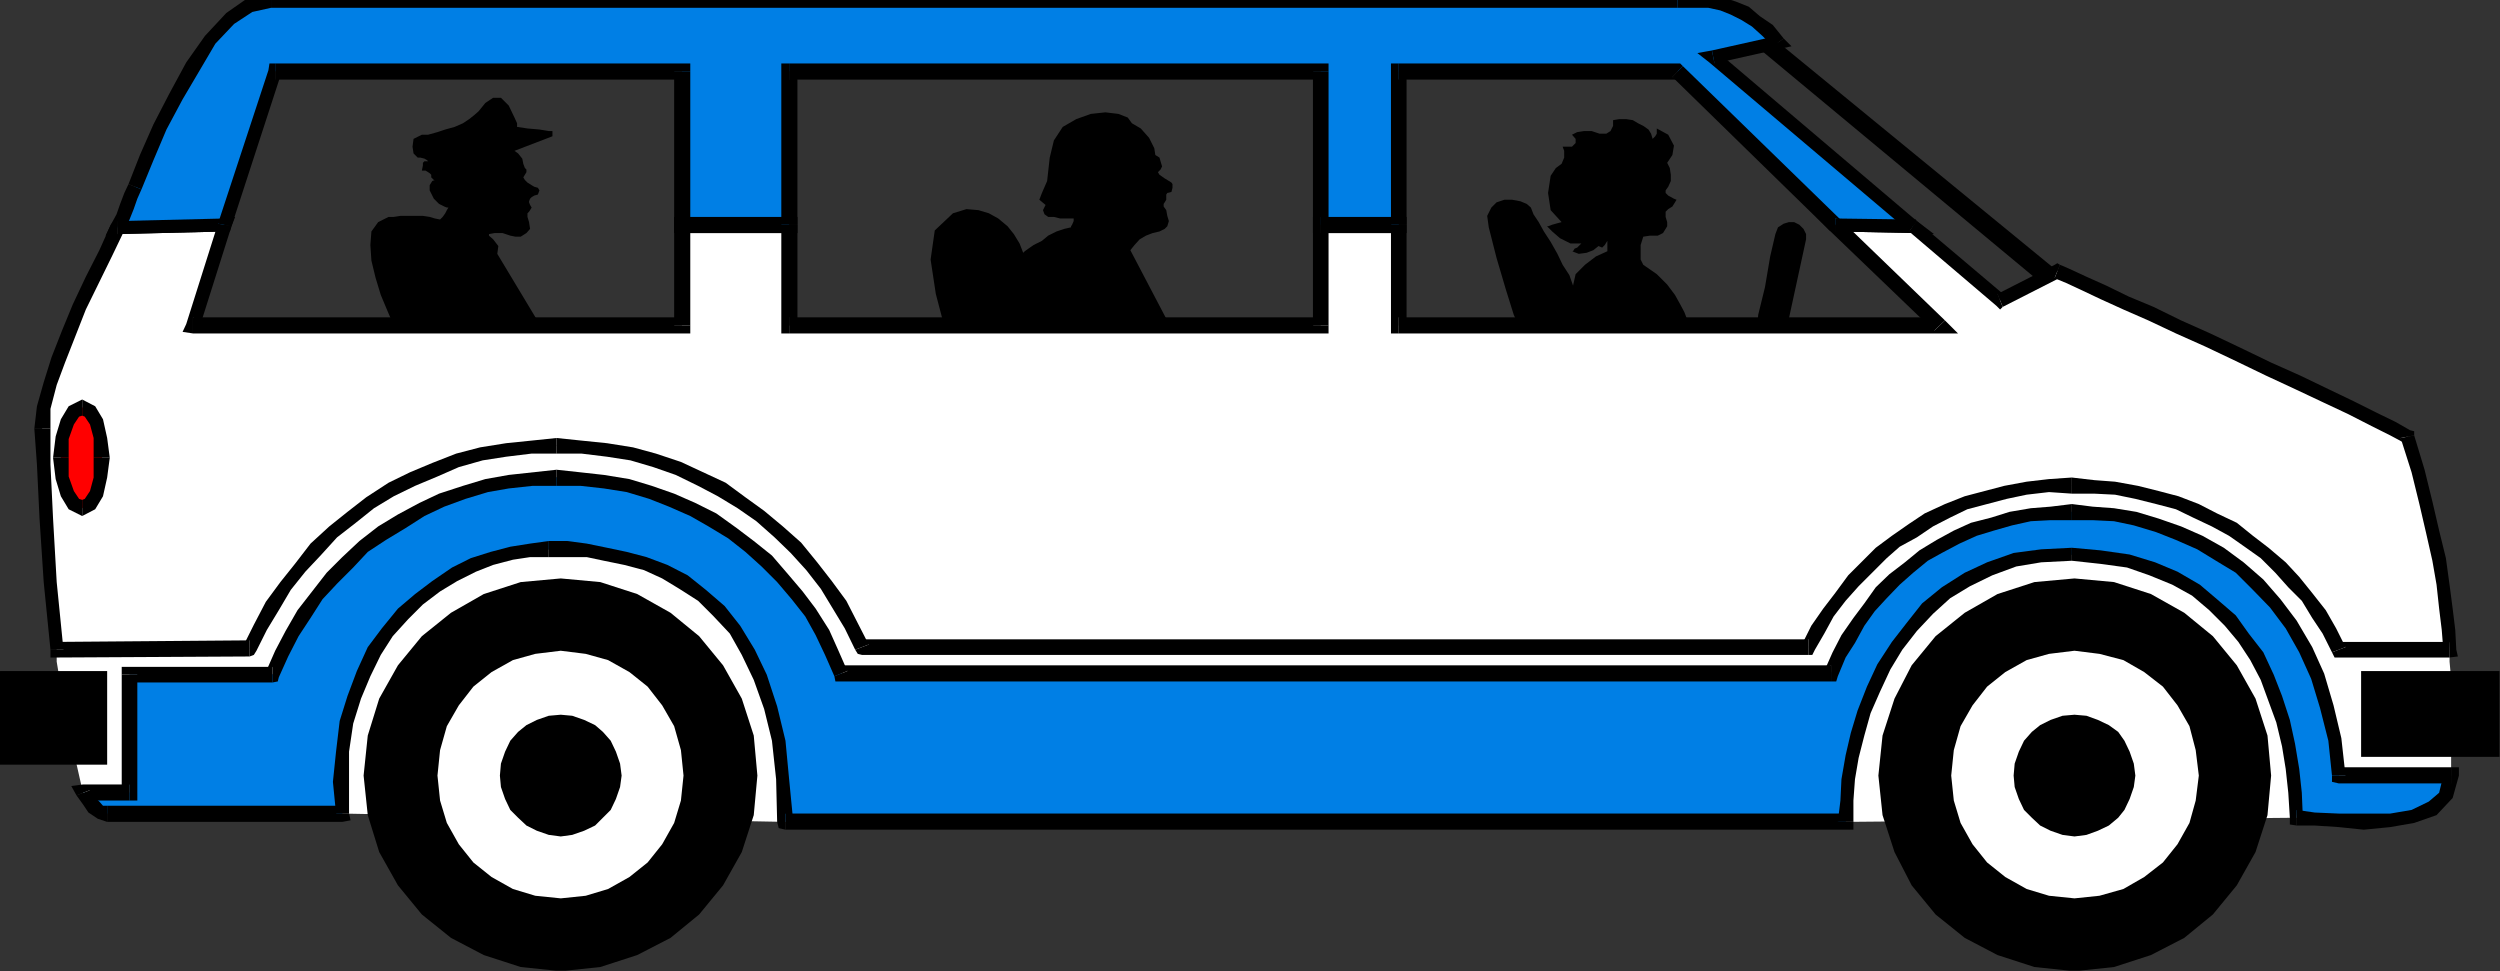 <?xml version="1.0" encoding="UTF-8" standalone="no"?>
<svg
   xmlns:ooo="http://xml.openoffice.org/svg/export"
   xmlns:dc="http://purl.org/dc/elements/1.1/"
   xmlns:cc="http://creativecommons.org/ns#"
   xmlns:rdf="http://www.w3.org/1999/02/22-rdf-syntax-ns#"
   xmlns:svg="http://www.w3.org/2000/svg"
   xmlns="http://www.w3.org/2000/svg"
   xmlns:sodipodi="http://sodipodi.sourceforge.net/DTD/sodipodi-0.dtd"
   xmlns:inkscape="http://www.inkscape.org/namespaces/inkscape"
   version="1.2"
   width="48.06mm"
   height="18.67mm"
   viewBox="0 0 4806 1867"
   preserveAspectRatio="xMidYMid"
   xml:space="preserve"
   id="svg245"
   sodipodi:docname="van2.svg"
   style="fill-rule:evenodd;stroke-width:28.222;stroke-linejoin:round"
   inkscape:version="0.92.5 (2060ec1f9f, 2020-04-08)"><rect x="0" y="0" width="4806" height="1867" fill="#333333" stroke="none"/><sodipodi:namedview
   pagecolor="#ffffff"
   bordercolor="#666666"
   borderopacity="1"
   objecttolerance="10"
   gridtolerance="10"
   guidetolerance="10"
   inkscape:pageopacity="0"
   inkscape:pageshadow="2"
   inkscape:window-width="664"
   inkscape:window-height="487"
   id="namedview247"
   showgrid="false"
   inkscape:zoom="0.2102413"
   inkscape:cx="90.822048"
   inkscape:cy="35.262991"
   inkscape:window-x="0"
   inkscape:window-y="0"
   inkscape:window-maximized="0"
   inkscape:current-layer="svg245" />
 <defs
   class="ClipPathGroup"
   id="defs8">
  <clipPath
   id="presentation_clip_path"
   clipPathUnits="userSpaceOnUse">
   <rect
   x="0"
   y="0"
   width="21000"
   height="29700"
   id="rect2" />
  </clipPath>
  <clipPath
   id="presentation_clip_path_shrink"
   clipPathUnits="userSpaceOnUse">
   <rect
   x="21"
   y="29"
   width="20958"
   height="29641"
   id="rect5" />
  </clipPath>
 </defs>
 <defs
   class="TextShapeIndex"
   id="defs12">
  <g
   ooo:slide="id1"
   ooo:id-list="id3"
   id="g10" />
 </defs>
 <defs
   class="EmbeddedBulletChars"
   id="defs44">
  <g
   id="bullet-char-template-57356"
   transform="matrix(4.8828125e-4,0,0,-4.8828125e-4,0,0)">
   <path
   d="M 580,1141 1163,571 580,0 -4,571 Z"
   id="path14"
   inkscape:connector-curvature="0" />
  </g>
  <g
   id="bullet-char-template-57354"
   transform="matrix(4.8828125e-4,0,0,-4.8828125e-4,0,0)">
   <path
   d="M 8,1128 H 1137 V 0 H 8 Z"
   id="path17"
   inkscape:connector-curvature="0" />
  </g>
  <g
   id="bullet-char-template-10146"
   transform="matrix(4.8828125e-4,0,0,-4.8828125e-4,0,0)">
   <path
   d="M 174,0 602,739 174,1481 1456,739 Z M 1358,739 309,1346 659,739 Z"
   id="path20"
   inkscape:connector-curvature="0" />
  </g>
  <g
   id="bullet-char-template-10132"
   transform="matrix(4.8828125e-4,0,0,-4.8828125e-4,0,0)">
   <path
   d="M 2015,739 1276,0 H 717 l 543,543 H 174 v 393 h 1086 l -543,545 h 557 z"
   id="path23"
   inkscape:connector-curvature="0" />
  </g>
  <g
   id="bullet-char-template-10007"
   transform="matrix(4.8828125e-4,0,0,-4.8828125e-4,0,0)">
   <path
   d="m 0,-2 c -7,16 -16,29 -25,39 l 381,530 c -94,256 -141,385 -141,387 0,25 13,38 40,38 9,0 21,-2 34,-5 21,4 42,12 65,25 l 27,-13 111,-251 280,301 64,-25 24,25 c 21,-10 41,-24 62,-43 C 886,937 835,863 770,784 769,783 710,716 594,584 L 774,223 c 0,-27 -21,-55 -63,-84 l 16,-20 C 717,90 699,76 672,76 641,76 570,178 457,381 L 164,-76 c -22,-34 -53,-51 -92,-51 -42,0 -63,17 -64,51 -7,9 -10,24 -10,44 0,9 1,19 2,30 z"
   id="path26"
   inkscape:connector-curvature="0" />
  </g>
  <g
   id="bullet-char-template-10004"
   transform="matrix(4.8828125e-4,0,0,-4.8828125e-4,0,0)">
   <path
   d="M 285,-33 C 182,-33 111,30 74,156 52,228 41,333 41,471 c 0,78 14,145 41,201 34,71 87,106 158,106 53,0 88,-31 106,-94 l 23,-176 c 8,-64 28,-97 59,-98 l 735,706 c 11,11 33,17 66,17 42,0 63,-15 63,-46 V 965 c 0,-36 -10,-64 -30,-84 L 442,47 C 390,-6 338,-33 285,-33 Z"
   id="path29"
   inkscape:connector-curvature="0" />
  </g>
  <g
   id="bullet-char-template-9679"
   transform="matrix(4.8828125e-4,0,0,-4.8828125e-4,0,0)">
   <path
   d="M 813,0 C 632,0 489,54 383,161 276,268 223,411 223,592 c 0,181 53,324 160,431 106,107 249,161 430,161 179,0 323,-54 432,-161 108,-107 162,-251 162,-431 0,-180 -54,-324 -162,-431 C 1136,54 992,0 813,0 Z"
   id="path32"
   inkscape:connector-curvature="0" />
  </g>
  <g
   id="bullet-char-template-8226"
   transform="matrix(4.8828125e-4,0,0,-4.8828125e-4,0,0)">
   <path
   d="m 346,457 c -73,0 -137,26 -191,78 -54,51 -81,114 -81,188 0,73 27,136 81,188 54,52 118,78 191,78 73,0 134,-26 185,-79 51,-51 77,-114 77,-187 0,-75 -25,-137 -76,-188 -50,-52 -112,-78 -186,-78 z"
   id="path35"
   inkscape:connector-curvature="0" />
  </g>
  <g
   id="bullet-char-template-8211"
   transform="matrix(4.8828125e-4,0,0,-4.8828125e-4,0,0)">
   <path
   d="M -4,459 H 1135 V 606 H -4 Z"
   id="path38"
   inkscape:connector-curvature="0" />
  </g>
  <g
   id="bullet-char-template-61548"
   transform="matrix(4.8828125e-4,0,0,-4.8828125e-4,0,0)">
   <path
   d="m 173,740 c 0,163 58,303 173,419 116,115 255,173 419,173 163,0 302,-58 418,-173 116,-116 174,-256 174,-419 0,-163 -58,-303 -174,-418 C 1067,206 928,148 765,148 601,148 462,206 346,322 231,437 173,577 173,740 Z"
   id="path41"
   inkscape:connector-curvature="0" />
  </g>
 </defs>
 <g
   id="g49"
   transform="translate(-8097,-13916)">
  <g
   id="id2"
   class="Master_Slide">
   <g
   id="bg-id2"
   class="Background" />
   <g
   id="bo-id2"
   class="BackgroundObjects" />
  </g>
 </g>
 <g
   class="SlideGroup"
   id="g243"
   transform="translate(-8097,-13916)">
  <g
   id="g241">
   <g
   id="container-id1">
    <g
   id="id1"
   class="Slide"
   clip-path="url(#presentation_clip_path)">
     <g
   class="Page"
   id="g237">
      <g
   class="Graphic"
   id="g235">
       <g
   id="id3">
        <rect
   class="BoundingBox"
   x="8097"
   y="13916"
   width="4806"
   height="1867"
   id="rect51"
   style="fill:none;stroke:none" />
        <defs
   id="defs56">
         <clipPath
   id="clip_path_1"
   clipPathUnits="userSpaceOnUse">
          <path
   d="m 8097,13916 h 4805 v 1866 H 8097 Z"
   id="path53"
   inkscape:connector-curvature="0" />
         </clipPath>
        </defs>
        <g
   clip-path="url(#clip_path_1)"
   id="g232">
         <path
   d="m 8755,15480 -2,-61 2,-58 8,-56 15,-49 18,-45 20,-44 26,-35 30,-36 31,-28 33,-25 35,-23 36,-18 35,-13 39,-10 35,-5 36,-2 h 35 l 38,2 36,8 38,7 38,11 38,15 36,20 36,26 33,30 30,36 25,43 23,48 21,59 15,63 8,74 5,82 z"
   id="path58"
   inkscape:connector-curvature="0"
   style="fill:#ffffff;stroke:none" />
         <path
   d="m 11645,15496 2,-41 3,-41 8,-43 10,-43 13,-44 17,-43 21,-43 25,-41 28,-35 31,-36 35,-30 41,-26 43,-20 48,-18 51,-8 59,-2 55,5 54,7 46,16 43,18 40,22 33,28 34,31 25,33 25,36 21,40 15,41 15,43 10,46 8,46 5,46 3,48 z"
   id="path60"
   inkscape:connector-curvature="0"
   style="fill:#ffffff;stroke:none" />
         <path
   d="m 9175,15783 76,-8 71,-23 64,-33 55,-45 46,-56 36,-64 23,-71 7,-76 -7,-77 -23,-71 -36,-64 -46,-56 -55,-45 -64,-36 -71,-23 -76,-7 -77,7 -71,23 -63,36 -56,45 -46,56 -36,64 -22,71 -8,77 8,76 22,71 36,64 46,56 56,45 63,33 71,23 z"
   id="path62"
   inkscape:connector-curvature="0"
   style="fill:#000000;stroke:none" />
         <path
   d="m 12085,15783 76,-8 71,-23 64,-33 55,-45 46,-56 36,-64 23,-71 7,-76 -7,-77 -23,-71 -36,-64 -46,-56 -55,-45 -64,-36 -71,-23 -76,-7 -77,7 -71,23 -63,36 -56,45 -46,56 -33,64 -23,71 -8,77 8,76 23,71 33,64 46,56 56,45 63,33 71,23 z"
   id="path64"
   inkscape:connector-curvature="0"
   style="fill:#000000;stroke:none" />
         <path
   d="m 9175,15643 48,-5 43,-13 41,-23 35,-28 28,-35 23,-41 13,-43 5,-48 -5,-49 -13,-46 -23,-40 -28,-36 -35,-28 -41,-23 -43,-12 -48,-6 -49,6 -43,12 -41,23 -35,28 -28,36 -23,40 -13,46 -5,49 5,48 13,43 23,41 28,35 35,28 41,23 43,13 z"
   id="path66"
   inkscape:connector-curvature="0"
   style="fill:#ffffff;stroke:none" />
         <path
   d="m 12085,15643 48,-5 46,-13 40,-23 36,-28 28,-35 23,-41 12,-43 6,-48 -6,-49 -12,-46 -23,-40 -28,-36 -36,-28 -40,-23 -46,-12 -48,-6 -49,6 -43,12 -41,23 -35,28 -28,36 -23,40 -13,46 -5,49 5,48 13,43 23,41 28,35 35,28 41,23 43,13 z"
   id="path68"
   inkscape:connector-curvature="0"
   style="fill:#ffffff;stroke:none" />
         <path
   d="m 9175,15524 22,-3 23,-8 21,-10 15,-15 15,-15 10,-21 8,-23 3,-22 -3,-23 -8,-23 -10,-21 -15,-17 -15,-13 -21,-10 -23,-8 -22,-2 -23,2 -23,8 -20,10 -16,13 -15,17 -10,21 -8,23 -2,23 2,22 8,23 10,21 15,15 16,15 20,10 23,8 z"
   id="path70"
   inkscape:connector-curvature="0"
   style="fill:#000000;stroke:none" />
         <path
   d="m 12085,15524 23,-3 22,-8 21,-10 18,-15 12,-15 10,-21 8,-23 3,-22 -3,-23 -8,-23 -10,-21 -12,-17 -18,-13 -21,-10 -22,-8 -23,-2 -23,2 -23,8 -20,10 -16,13 -15,17 -10,21 -8,23 -2,23 2,22 8,23 10,21 15,15 16,15 20,10 23,8 z"
   id="path72"
   inkscape:connector-curvature="0"
   style="fill:#000000;stroke:none" />
         <path
   d="m 8346,15213 h 275 l 17,-40 21,-39 23,-38 25,-35 28,-33 30,-31 31,-30 35,-26 39,-23 38,-23 38,-18 43,-15 43,-12 43,-8 46,-5 46,-3 46,3 45,5 46,8 43,12 41,15 41,18 38,21 38,25 33,26 33,27 31,34 28,33 25,33 23,38 18,38 17,41 h 1904 l 15,-36 18,-30 20,-34 21,-27 23,-28 25,-26 28,-23 28,-23 30,-17 33,-18 33,-16 36,-10 36,-10 38,-8 38,-2 41,-3 40,3 41,2 41,8 43,13 40,15 41,18 38,23 38,25 36,33 33,36 30,41 28,48 23,51 18,58 15,64 8,69 h 216 v -117 -69 l -3,-33 v -23 h -213 l -18,-36 -20,-33 -23,-33 -25,-28 -26,-28 -30,-28 -31,-23 -30,-23 -36,-17 -36,-18 -35,-15 -38,-11 -41,-10 -41,-7 -40,-3 -43,-2 h -44 l -40,5 -41,7 -41,10 -35,11 -38,15 -33,18 -33,20 -31,20 -30,23 -28,28 -26,26 -25,30 -23,31 -20,33 -18,33 H 9754 l -20,-41 -23,-41 -26,-38 -28,-35 -30,-36 -33,-30 -36,-31 -35,-25 -38,-26 -41,-20 -43,-21 -46,-15 -43,-13 -48,-7 -49,-5 -48,-3 -48,3 -49,5 -48,7 -46,13 -43,18 -43,18 -41,20 -40,26 -36,28 -36,28 -33,33 -30,35 -28,36 -25,38 -23,41 -21,40 -371,3 v 23 l 8,48 15,82 28,124 89,-2 z"
   id="path74"
   inkscape:connector-curvature="0"
   style="fill:#ffffff;stroke:none" />
         <path
   d="m 12634,15076 -8,-56 -13,-56 -18,-59 -22,-73 117,-36 22,79 21,71 15,69 10,61 z"
   id="path76"
   inkscape:connector-curvature="0"
   style="fill:#ffffff;stroke:none" />
         <path
   d="m 12903,15371 v -165 h -267 v 165 z"
   id="path78"
   inkscape:connector-curvature="0"
   style="fill:#000000;stroke:none" />
         <path
   d="m 8303,15386 v -180 h -206 v 180 z"
   id="path80"
   inkscape:connector-curvature="0"
   style="fill:#000000;stroke:none" />
         <path
   d="m 11775,14351 167,142 110,-56 5,3 17,8 28,12 39,18 43,20 48,21 53,25 56,26 59,28 58,28 56,25 54,26 48,22 46,23 35,18 28,15 20,67 16,61 12,56 13,53 8,48 5,46 5,41 2,38 h -213 l -18,-36 -20,-33 -23,-33 -25,-28 -26,-28 -30,-28 -31,-23 -30,-23 -36,-17 -36,-18 -35,-15 -38,-11 -41,-10 -41,-7 -40,-3 -43,-2 h -44 l -43,5 -41,7 -38,10 -38,11 -35,15 -36,18 -30,20 -33,20 -28,23 -28,28 -26,26 -25,30 -23,31 -20,33 -18,33 H 9754 l -20,-41 -23,-41 -26,-38 -28,-35 -30,-36 -33,-30 -36,-31 -35,-25 -38,-26 -41,-20 -43,-21 -46,-15 -43,-13 -48,-7 -49,-5 -48,-3 -48,3 -49,5 -48,7 -46,13 -43,18 -43,18 -41,20 -40,26 -36,28 -36,28 -33,33 -30,35 -28,36 -25,38 -23,41 -21,40 -371,3 -12,-130 -8,-122 -5,-104 -3,-69 3,-41 13,-45 15,-46 20,-51 20,-51 26,-53 25,-51 23,-49 206,-5 -61,194 h 940 v -194 h 206 v 194 h 1022 v -194 h 150 v 194 h 1039 l -200,-194 z"
   id="path82"
   inkscape:connector-curvature="0"
   style="fill:#ffffff;stroke:none" />
         <path
   d="m 11937,14481 13,2 -168,-142 -15,20 168,143 12,2 -12,-2 7,7 5,-5 z"
   id="path84"
   inkscape:connector-curvature="0"
   style="fill:#000000;stroke:none" />
         <path
   d="m 12057,14425 h -10 l -110,56 10,25 110,-56 h -10 l 10,-25 -5,-3 -5,3 z"
   id="path86"
   inkscape:connector-curvature="0"
   style="fill:#000000;stroke:none" />
         <path
   d="m 12738,14753 -8,-10 -28,-16 -35,-17 -46,-23 -48,-23 -54,-26 -56,-25 -58,-28 -59,-28 -56,-25 -53,-26 -48,-20 -43,-21 -38,-17 -28,-13 -18,-8 -5,-2 -10,25 5,3 17,7 28,13 38,18 44,20 48,21 53,25 56,25 59,28 58,28 56,26 53,25 49,23 45,23 36,18 28,15 -8,-10 26,-5 v -8 l -8,-2 z"
   id="path88"
   inkscape:connector-curvature="0"
   style="fill:#000000;stroke:none" />
         <path
   d="m 12806,15180 13,-15 -2,-38 -5,-41 -6,-46 -7,-51 -13,-53 -13,-56 -15,-61 -20,-66 -26,5 21,66 15,61 13,56 12,53 8,46 5,46 5,41 3,38 12,-15 v 30 l 16,-2 -3,-13 z"
   id="path90"
   inkscape:connector-curvature="0"
   style="fill:#000000;stroke:none" />
         <path
   d="m 12580,15170 13,10 h 213 v -30 h -213 l 13,10 -26,10 5,10 h 8 z"
   id="path92"
   inkscape:connector-curvature="0"
   style="fill:#000000;stroke:none" />
         <path
   d="m 12080,14865 v 0 h 43 l 40,2 39,8 40,10 38,10 33,16 36,17 33,18 30,21 31,22 28,28 25,28 26,26 20,33 20,30 18,36 26,-10 -18,-36 -20,-35 -26,-33 -25,-31 -26,-28 -33,-28 -30,-23 -31,-25 -38,-18 -35,-18 -39,-15 -38,-10 -40,-10 -44,-8 -40,-3 -43,-5 v 0 z"
   id="path94"
   inkscape:connector-curvature="0"
   style="fill:#000000;stroke:none" />
         <path
   d="m 11574,15175 12,-10 18,-31 18,-33 23,-30 25,-28 26,-26 28,-28 25,-22 33,-18 31,-21 33,-17 33,-16 38,-10 38,-10 38,-8 43,-5 44,3 v -31 l -44,3 -43,5 -43,8 -38,10 -38,10 -38,15 -39,18 -30,20 -33,23 -31,23 -28,28 -25,25 -25,34 -23,30 -23,33 -18,36 13,-10 v 30 h 7 l 5,-10 z"
   id="path96"
   inkscape:connector-curvature="0"
   style="fill:#000000;stroke:none" />
         <path
   d="m 9741,15165 13,10 h 1820 v -30 H 9754 l 13,10 -26,10 5,8 8,2 z"
   id="path98"
   inkscape:connector-curvature="0"
   style="fill:#000000;stroke:none" />
         <path
   d="m 9167,14788 v 0 h 48 l 49,6 45,7 44,13 43,15 43,21 38,20 38,23 36,25 35,31 31,30 30,33 28,36 23,38 23,38 20,41 26,-10 -21,-41 -22,-43 -28,-38 -28,-36 -31,-38 -35,-31 -36,-30 -36,-26 -38,-28 -43,-20 -43,-20 -48,-16 -44,-12 -50,-8 -49,-5 -48,-5 v 0 z"
   id="path100"
   inkscape:connector-curvature="0"
   style="fill:#000000;stroke:none" />
         <path
   d="m 8577,15178 13,-11 20,-40 23,-38 23,-39 28,-35 31,-33 30,-33 36,-28 35,-28 38,-23 41,-20 43,-18 41,-18 46,-13 45,-7 49,-6 h 48 v -30 l -48,5 -49,5 -50,8 -46,12 -46,18 -43,18 -41,20 -43,28 -36,28 -35,28 -36,33 -30,39 -28,35 -28,38 -23,44 -20,40 12,-10 v 31 l 8,-3 5,-8 z"
   id="path102"
   inkscape:connector-curvature="0"
   style="fill:#000000;stroke:none" />
         <path
   d="m 8194,15165 12,15 371,-2 v -31 l -371,3 13,15 h -25 v 15 h 12 z"
   id="path104"
   inkscape:connector-curvature="0"
   style="fill:#000000;stroke:none" />
         <path
   d="m 8163,14740 v 0 l 5,69 5,104 8,122 13,130 h 25 l -13,-130 -7,-122 -5,-104 v -69 0 z"
   id="path106"
   inkscape:connector-curvature="0"
   style="fill:#000000;stroke:none" />
         <path
   d="m 8323,14341 -13,7 -22,49 -26,51 -25,53 -21,51 -20,51 -15,48 -13,46 -5,43 h 31 v -38 l 12,-46 16,-43 20,-51 20,-51 26,-53 25,-51 23,-48 -13,7 v -28 l -7,3 -6,7 z"
   id="path108"
   inkscape:connector-curvature="0"
   style="fill:#000000;stroke:none" />
         <path
   d="m 8542,14351 -13,-15 -206,5 v 25 l 206,-5 -13,-15 26,5 7,-18 h -20 z"
   id="path110"
   inkscape:connector-curvature="0"
   style="fill:#000000;stroke:none" />
         <path
   d="m 8468,14526 13,18 61,-193 -26,-5 -61,193 13,18 -13,-18 -7,15 20,3 z"
   id="path112"
   inkscape:connector-curvature="0"
   style="fill:#000000;stroke:none" />
         <path
   d="m 9393,14542 15,-16 h -940 v 31 h 940 l 16,-15 -16,15 h 16 v -15 z"
   id="path114"
   inkscape:connector-curvature="0"
   style="fill:#000000;stroke:none" />
         <path
   d="m 9408,14333 -15,15 v 194 h 31 v -194 l -16,16 v -31 h -15 v 15 z"
   id="path116"
   inkscape:connector-curvature="0"
   style="fill:#000000;stroke:none" />
         <path
   d="m 9630,14348 -16,-15 h -206 v 31 h 206 l -15,-16 h 31 v -15 h -16 z"
   id="path118"
   inkscape:connector-curvature="0"
   style="fill:#000000;stroke:none" />
         <path
   d="m 9614,14526 16,16 v -194 h -31 v 194 l 15,15 -15,-15 v 15 h 15 z"
   id="path120"
   inkscape:connector-curvature="0"
   style="fill:#000000;stroke:none" />
         <path
   d="m 10621,14542 15,-16 H 9614 v 31 h 1022 l 15,-15 -15,15 h 15 v -15 z"
   id="path122"
   inkscape:connector-curvature="0"
   style="fill:#000000;stroke:none" />
         <path
   d="m 10636,14333 -15,15 v 194 h 30 v -194 l -15,16 v -31 h -15 v 15 z"
   id="path124"
   inkscape:connector-curvature="0"
   style="fill:#000000;stroke:none" />
         <path
   d="m 10801,14348 -15,-15 h -150 v 31 h 150 l -15,-16 h 30 v -15 h -15 z"
   id="path126"
   inkscape:connector-curvature="0"
   style="fill:#000000;stroke:none" />
         <path
   d="m 10786,14526 15,16 v -194 h -30 v 194 l 15,15 -15,-15 v 15 h 15 z"
   id="path128"
   inkscape:connector-curvature="0"
   style="fill:#000000;stroke:none" />
         <path
   d="m 11815,14552 10,-26 h -1039 v 31 h 1039 l 11,-25 -11,25 h 36 l -25,-25 z"
   id="path130"
   inkscape:connector-curvature="0"
   style="fill:#000000;stroke:none" />
         <path
   d="m 11625,14336 -11,23 201,193 21,-20 -201,-194 -10,23 v -28 h -36 l 25,26 z"
   id="path132"
   inkscape:connector-curvature="0"
   style="fill:#000000;stroke:none" />
         <path
   d="m 11782,14341 -7,-3 -150,-2 v 25 l 150,3 -8,-3 15,-20 -2,-3 -5,-2 z"
   id="path134"
   inkscape:connector-curvature="0"
   style="fill:#000000;stroke:none" />
         <path
   d="m 11775,14351 -384,-326 124,-28 -20,-22 -23,-18 -20,-16 -23,-10 -23,-7 -25,-5 -28,-3 h -31 -15 -28 -41 -51 -63 -71 -82 -91 -97 -101 -110 -111 -117 -120 -122 -122 -122 -122 -119 -117 -114 -110 -104 -97 -91 -84 -74 -63 -56 -41 -30 -18 l -41,10 -38,26 -38,40 -33,51 -33,59 -30,58 -26,59 -23,56 -7,17 -8,21 -8,20 -10,20 206,-5 97,-295 h 782 v 295 h 206 v -295 h 1022 v 295 h 150 v -295 h 536 l 303,295 z"
   id="path136"
   inkscape:connector-curvature="0"
   style="fill:#007fe5;stroke:none" />
         <path
   d="m 11388,14013 -5,23 384,325 15,-20 -384,-326 -5,23 -5,-25 -28,5 23,18 z"
   id="path138"
   inkscape:connector-curvature="0"
   style="fill:#000000;stroke:none" />
         <path
   d="m 11505,14005 8,-20 -125,28 5,25 125,-28 8,-20 -8,20 23,-5 -15,-15 z"
   id="path140"
   inkscape:connector-curvature="0"
   style="fill:#000000;stroke:none" />
         <path
   d="m 11322,13931 v 0 h 31 28 l 23,5 20,8 20,10 21,13 20,18 20,20 21,-15 -21,-26 -25,-17 -21,-18 -25,-10 -25,-8 -28,-5 -28,-5 h -31 v 0 z"
   id="path142"
   inkscape:connector-curvature="0"
   style="fill:#000000;stroke:none" />
         <path
   d="m 8618,13931 v 0 h 18 30 41 56 63 74 84 91 97 104 110 114 117 119 122 122 122 122 120 117 111 110 101 97 91 82 71 63 51 41 28 15 v -30 h -15 -28 -41 -51 -63 -71 -82 -91 -97 -101 -110 -111 -117 -120 -122 -122 -122 -122 -119 -117 -114 -110 -104 -97 -91 -84 -74 -63 -56 -41 -30 -18 v 0 z"
   id="path144"
   inkscape:connector-curvature="0"
   style="fill:#000000;stroke:none" />
         <path
   d="m 8369,14280 v 0 l 23,-56 25,-59 31,-58 33,-56 30,-51 36,-38 35,-23 36,-8 v -30 l -46,12 -40,28 -41,44 -36,51 -33,61 -30,58 -26,59 -22,56 v 0 z"
   id="path146"
   inkscape:connector-curvature="0"
   style="fill:#000000;stroke:none" />
         <path
   d="m 8323,14341 13,18 10,-21 8,-20 7,-20 8,-18 -25,-10 -8,17 -8,21 -7,20 -11,20 13,18 -13,-18 -10,21 h 23 z"
   id="path148"
   inkscape:connector-curvature="0"
   style="fill:#000000;stroke:none" />
         <path
   d="m 8516,14346 13,-10 -206,5 v 25 l 206,-5 13,-10 -13,13 10,-3 3,-10 z"
   id="path150"
   inkscape:connector-curvature="0"
   style="fill:#000000;stroke:none" />
         <path
   d="m 8626,14038 -13,13 -97,295 26,5 96,-295 -12,13 v -31 h -11 l -2,13 z"
   id="path152"
   inkscape:connector-curvature="0"
   style="fill:#000000;stroke:none" />
         <path
   d="m 9424,14053 -16,-15 h -782 v 31 h 782 l -15,-16 h 31 v -15 h -16 z"
   id="path154"
   inkscape:connector-curvature="0"
   style="fill:#000000;stroke:none" />
         <path
   d="m 9408,14333 16,15 v -295 h -31 v 295 l 15,16 -15,-16 v 16 h 15 z"
   id="path156"
   inkscape:connector-curvature="0"
   style="fill:#000000;stroke:none" />
         <path
   d="m 9599,14348 15,-15 h -206 v 31 h 206 l 16,-16 -16,16 h 16 v -16 z"
   id="path158"
   inkscape:connector-curvature="0"
   style="fill:#000000;stroke:none" />
         <path
   d="m 9614,14038 -15,15 v 295 h 31 v -295 l -16,16 v -31 h -15 v 15 z"
   id="path160"
   inkscape:connector-curvature="0"
   style="fill:#000000;stroke:none" />
         <path
   d="m 10651,14053 -15,-15 H 9614 v 31 h 1022 l -15,-16 h 30 v -15 h -15 z"
   id="path162"
   inkscape:connector-curvature="0"
   style="fill:#000000;stroke:none" />
         <path
   d="m 10636,14333 15,15 v -295 h -30 v 295 l 15,16 -15,-16 v 16 h 15 z"
   id="path164"
   inkscape:connector-curvature="0"
   style="fill:#000000;stroke:none" />
         <path
   d="m 10771,14348 15,-15 h -150 v 31 h 150 l 15,-16 -15,16 h 15 v -16 z"
   id="path166"
   inkscape:connector-curvature="0"
   style="fill:#000000;stroke:none" />
         <path
   d="m 10786,14038 -15,15 v 295 h 30 v -295 l -15,16 v -31 h -15 v 15 z"
   id="path168"
   inkscape:connector-curvature="0"
   style="fill:#000000;stroke:none" />
         <path
   d="m 11332,14043 -10,-5 h -536 v 31 h 536 l -10,-5 20,-21 -5,-5 h -5 z"
   id="path170"
   inkscape:connector-curvature="0"
   style="fill:#000000;stroke:none" />
         <path
   d="m 11625,14336 10,2 -303,-295 -20,21 302,295 11,2 -11,-2 6,2 5,3 z"
   id="path172"
   inkscape:connector-curvature="0"
   style="fill:#000000;stroke:none" />
         <path
   d="m 11767,14361 8,-23 -150,-2 v 25 l 150,3 7,-23 -7,25 h 40 l -33,-25 z"
   id="path174"
   inkscape:connector-curvature="0"
   style="fill:#000000;stroke:none" />
         <path
   d="m 8257,15440 10,15 10,13 13,10 13,2 h 15 23 28 33 36 38 40 38 39 38 33 30 26 17 13 5 l -2,-61 2,-58 8,-56 15,-49 18,-45 20,-44 26,-35 30,-36 31,-28 33,-25 35,-23 36,-18 35,-13 39,-10 35,-5 36,-2 h 35 l 38,2 36,8 38,7 38,11 38,15 36,20 36,26 33,30 30,36 25,43 23,48 21,59 15,63 8,74 5,82 h 20 30 39 45 54 61 66 74 76 81 84 86 89 92 91 92 91 92 89 84 83 79 74 71 64 58 48 44 35 26 15 5 l 2,-41 3,-41 8,-43 10,-43 13,-44 17,-43 21,-43 25,-41 28,-35 31,-36 35,-30 41,-26 43,-20 48,-18 51,-8 59,-2 55,5 54,7 46,16 43,18 40,22 33,28 34,31 25,33 25,36 21,40 15,41 15,43 10,46 8,46 5,46 3,48 35,2 46,3 48,3 51,-3 43,-8 38,-15 26,-25 10,-38 h -216 l -8,-69 -15,-64 -18,-58 -23,-51 -28,-48 -30,-41 -33,-36 -36,-33 -38,-25 -38,-23 -41,-18 -40,-15 -43,-13 -41,-8 -41,-2 -40,-3 -41,3 -38,2 -38,8 -36,10 -36,10 -33,16 -33,18 -30,17 -28,23 -28,23 -25,26 -23,28 -21,27 -20,34 -18,30 -15,36 H 9713 l -17,-41 -18,-38 -23,-38 -25,-33 -28,-33 -31,-34 -33,-27 -33,-26 -38,-25 -38,-21 -41,-18 -41,-15 -43,-12 -46,-8 -45,-5 -46,-3 -46,3 -46,5 -43,8 -43,12 -43,15 -38,18 -38,23 -39,23 -35,26 -31,30 -30,31 -28,33 -25,35 -23,38 -21,39 -17,40 h -275 v 71 74 59 23 z"
   id="path176"
   inkscape:connector-curvature="0"
   style="fill:#007fe5;stroke:none" />
         <path
   d="m 8303,15465 v 0 h -8 l -7,-8 -11,-10 -7,-12 -26,10 13,18 10,15 18,12 18,6 v 0 z"
   id="path178"
   inkscape:connector-curvature="0"
   style="fill:#000000;stroke:none" />
         <path
   d="m 8743,15480 12,-15 h -5 -13 -17 -26 -30 -33 -38 -39 -38 -40 -38 -36 -33 -28 -23 -15 v 31 h 15 23 28 33 36 38 40 38 39 38 33 30 26 17 13 5 l 13,-16 -13,16 16,-3 -3,-13 z"
   id="path180"
   inkscape:connector-curvature="0"
   style="fill:#000000;stroke:none" />
         <path
   d="m 9152,14956 v 0 l -36,5 -38,6 -38,10 -38,12 -36,18 -38,26 -33,25 -33,28 -31,38 -27,36 -21,46 -18,48 -15,48 -7,59 -6,58 6,61 h 25 v -61 -58 l 8,-54 15,-48 18,-43 20,-41 23,-36 30,-33 28,-28 33,-25 33,-20 36,-18 33,-13 38,-10 33,-5 h 36 v 0 z"
   id="path182"
   inkscape:connector-curvature="0"
   style="fill:#000000;stroke:none" />
         <path
   d="m 9607,15480 15,16 -8,-82 -7,-74 -16,-66 -20,-61 -23,-48 -28,-46 -30,-38 -36,-31 -35,-28 -39,-20 -40,-15 -38,-10 -38,-8 -39,-8 -38,-5 h -35 v 31 h 35 38 l 33,7 39,8 38,10 35,16 33,20 36,23 30,30 31,33 23,41 23,48 20,56 15,61 8,74 2,82 16,15 -16,-15 3,12 13,3 z"
   id="path184"
   inkscape:connector-curvature="0"
   style="fill:#000000;stroke:none" />
         <path
   d="m 11630,15496 15,-16 h -5 -15 -26 -35 -44 -48 -58 -64 -71 -74 -79 -83 -84 -89 -92 -91 -92 -91 -92 -89 -86 -84 -81 -76 -74 -66 -61 -54 -45 -39 -30 -20 v 31 h 20 30 39 45 54 61 66 74 76 81 84 86 89 92 91 92 91 92 89 84 83 79 74 71 64 58 48 44 35 26 15 5 l 15,-15 -15,15 h 15 v -15 z"
   id="path186"
   inkscape:connector-curvature="0"
   style="fill:#000000;stroke:none" />
         <path
   d="m 12080,14969 v 0 l -59,3 -53,7 -51,18 -43,20 -44,28 -38,31 -30,38 -28,36 -28,43 -20,43 -18,46 -13,43 -10,43 -8,46 -2,41 -5,41 h 30 v -41 l 3,-41 7,-41 11,-43 12,-43 18,-41 20,-43 23,-38 28,-36 31,-33 33,-30 38,-23 43,-21 46,-17 48,-8 59,-3 v 0 z"
   id="path188"
   inkscape:connector-curvature="0"
   style="fill:#000000;stroke:none" />
         <path
   d="m 12512,15473 12,15 -2,-48 -5,-46 -8,-48 -10,-46 -15,-46 -16,-41 -20,-43 -28,-36 -25,-35 -36,-31 -33,-28 -43,-25 -43,-18 -49,-15 -56,-8 -55,-5 v 25 l 55,6 51,7 43,15 44,18 38,21 33,28 30,30 26,31 23,35 20,38 15,41 15,41 11,46 7,43 5,46 3,48 13,15 -13,-15 v 13 l 13,2 z"
   id="path190"
   inkscape:connector-curvature="0"
   style="fill:#000000;stroke:none" />
         <path
   d="m 12809,15422 -15,-15 -8,33 -20,17 -33,16 -41,7 h -51 -48 l -46,-2 -35,-5 v 30 h 35 l 46,3 48,5 51,-5 46,-8 43,-15 31,-33 12,-43 -15,-16 15,16 v -16 h -15 z"
   id="path192"
   inkscape:connector-curvature="0"
   style="fill:#000000;stroke:none" />
         <path
   d="m 12580,15407 13,15 h 216 v -31 h -216 l 13,16 h -26 v 12 l 13,3 z"
   id="path194"
   inkscape:connector-curvature="0"
   style="fill:#000000;stroke:none" />
         <path
   d="m 12080,14916 v 0 h 40 l 41,2 38,8 43,13 38,15 41,18 36,22 38,23 33,33 33,34 30,40 26,46 23,51 17,56 16,63 7,67 h 26 l -8,-72 -15,-63 -18,-61 -23,-51 -30,-51 -31,-41 -33,-38 -38,-33 -38,-28 -41,-23 -41,-18 -43,-15 -43,-13 -43,-7 -41,-3 -40,-5 v 0 z"
   id="path196"
   inkscape:connector-curvature="0"
   style="fill:#000000;stroke:none" />
         <path
   d="m 11617,15226 13,-10 15,-36 18,-28 18,-33 20,-28 23,-25 25,-26 26,-23 28,-23 27,-15 34,-18 33,-15 33,-10 35,-10 36,-8 38,-2 h 41 v -31 l -41,5 -38,3 -41,7 -35,11 -39,10 -33,15 -33,18 -33,20 -28,23 -30,23 -26,25 -22,31 -21,28 -23,33 -17,33 -16,36 13,-11 v 31 h 10 l 3,-10 z"
   id="path198"
   inkscape:connector-curvature="0"
   style="fill:#000000;stroke:none" />
         <path
   d="m 9701,15216 12,10 h 1904 v -31 H 9713 l 13,11 -25,10 2,10 h 10 z"
   id="path200"
   inkscape:connector-curvature="0"
   style="fill:#000000;stroke:none" />
         <path
   d="m 9167,14850 v 0 h 46 l 45,5 44,7 43,13 38,15 41,18 35,20 38,23 33,26 31,28 30,30 28,33 26,33 20,36 18,38 18,41 25,-10 -18,-41 -17,-38 -26,-41 -25,-33 -28,-33 -31,-36 -35,-28 -33,-25 -39,-28 -40,-20 -41,-18 -43,-15 -43,-13 -49,-8 -45,-5 -46,-5 v 0 z"
   id="path202"
   inkscape:connector-curvature="0"
   style="fill:#000000;stroke:none" />
         <path
   d="m 8621,15228 12,-10 18,-40 20,-39 23,-35 23,-36 28,-30 31,-31 28,-30 35,-23 38,-23 36,-23 38,-18 41,-15 43,-13 40,-7 46,-5 h 46 v -31 l -46,5 -46,5 -45,8 -43,13 -46,15 -38,18 -41,22 -38,23 -36,28 -33,31 -30,30 -28,36 -28,36 -23,40 -20,38 -18,41 13,-10 v 30 l 10,-2 2,-8 z"
   id="path204"
   inkscape:connector-curvature="0"
   style="fill:#000000;stroke:none" />
         <path
   d="m 8361,15213 -15,15 h 275 v -30 h -275 l -15,15 15,-15 h -15 v 15 z"
   id="path206"
   inkscape:connector-curvature="0"
   style="fill:#000000;stroke:none" />
         <path
   d="m 8346,15455 15,-15 v -23 -59 -74 -71 h -30 v 71 74 59 23 l 15,-16 v 31 h 15 v -15 z"
   id="path208"
   inkscape:connector-curvature="0"
   style="fill:#000000;stroke:none" />
         <path
   d="m 8270,15435 -13,20 h 89 v -31 h -89 l -13,21 13,-21 -23,3 10,18 z"
   id="path210"
   inkscape:connector-curvature="0"
   style="fill:#000000;stroke:none" />
         <path
   d="m 11515,13997 537,440 -31,23 -544,-452 z"
   id="path212"
   inkscape:connector-curvature="0"
   style="fill:#000000;stroke:none" />
         <path
   d="m 11256,14425 -5,-10 v -16 -12 l 5,-16 13,-2 h 15 l 10,-5 8,-13 v -8 l -3,-10 v -10 l 5,-5 8,-5 5,-8 3,-5 -5,-2 -11,-6 -5,-5 v -5 l 5,-7 5,-11 v -12 l -2,-13 -5,-10 10,-15 3,-18 -11,-21 -22,-12 v 2 8 l -3,5 -5,5 -3,-10 -5,-8 -10,-7 -10,-5 -10,-6 -13,-2 h -13 l -12,2 v 11 l -5,10 -8,5 h -13 l -15,-5 h -15 l -13,2 -10,5 7,8 v 8 l -7,7 h -18 l 3,8 v 13 l -5,12 -11,8 -10,15 -5,33 5,33 21,23 -11,3 -7,2 -8,3 h -2 l 10,10 15,13 20,10 h 21 l -8,8 -5,2 -3,5 h -2 l 13,5 15,-2 13,-5 10,-8 7,3 5,-5 5,-8 v -3 8 8 5 2 l -22,10 -21,16 -18,18 -5,22 -7,-20 -13,-20 -10,-21 -13,-23 -13,-20 -10,-18 -10,-15 -5,-13 -8,-7 -12,-5 -16,-3 h -15 l -15,5 -10,10 -8,16 3,22 15,59 18,61 15,48 8,18 h 328 v -2 l -3,-8 -5,-13 -8,-15 -10,-18 -15,-20 -20,-20 z"
   id="path214"
   inkscape:connector-curvature="0"
   style="fill:#000000;stroke:none" />
         <path
   d="m 11533,14542 36,-166 v -10 l -5,-10 -8,-8 -10,-5 h -10 l -10,3 -11,7 -5,13 -10,43 -10,59 -13,53 -2,23 z"
   id="path216"
   inkscape:connector-curvature="0"
   style="fill:#000000;stroke:none" />
         <path
   d="m 9136,14542 -83,-138 2,-15 -10,-13 -8,-7 v -3 l 11,-2 h 15 l 15,5 10,2 h 10 l 11,-7 7,-8 -2,-13 -3,-10 v -5 -2 l 3,-3 2,-3 3,-5 -3,-5 -2,-5 v -2 l 2,-5 3,-3 5,-3 7,-2 3,-8 -3,-5 -7,-2 -5,-3 -8,-5 -5,-5 -3,-5 3,-5 3,-5 v -5 l -3,-3 -3,-8 -2,-10 -8,-10 -7,-5 73,-28 v -10 h -7 l -18,-3 -23,-2 -20,-3 v -2 -5 l -5,-11 -11,-23 -15,-15 h -15 l -15,10 -13,16 -8,7 -10,8 -12,8 -16,7 -18,5 -15,5 -18,5 h -12 l -16,8 -2,15 2,13 8,8 h 5 l 8,2 5,3 2,2 h -7 l -3,3 v 5 l -2,10 h 7 l 5,3 3,2 3,3 v 5 l 2,2 3,3 h 2 l -5,2 -5,8 v 10 l 8,16 10,10 10,5 5,2 h 3 l -3,5 -3,6 -5,7 -5,5 -10,-2 -10,-3 -13,-2 h -15 -13 -15 l -13,2 h -10 l -20,10 -13,18 -2,26 2,30 8,33 10,33 13,31 12,28 z"
   id="path218"
   inkscape:connector-curvature="0"
   style="fill:#000000;stroke:none" />
         <path
   d="m 10270,14397 8,-10 10,-11 12,-7 13,-5 13,-3 10,-5 5,-5 3,-10 -3,-10 -2,-11 -5,-7 v -3 -2 l 2,-3 3,-5 v -5 -5 l 2,-3 8,-2 2,-8 v -7 l -2,-3 -8,-5 -5,-3 -10,-7 -3,-5 3,-3 2,-2 3,-6 -3,-10 -2,-7 -8,-5 -2,-13 -10,-20 -16,-18 -17,-10 -8,-11 -18,-7 -25,-3 -28,3 -28,10 -26,15 -17,26 -8,33 -5,45 -10,23 -5,13 12,10 -5,10 3,8 7,5 h 11 l 12,3 h 10 11 5 v 5 l -3,7 -2,3 v 2 l -13,3 -15,5 -16,8 -12,10 -16,8 -10,7 -7,5 -3,3 -7,-18 -11,-18 -12,-15 -18,-15 -18,-10 -20,-6 -23,-2 -26,8 -35,33 -8,56 10,66 16,61 h 434 z"
   id="path220"
   inkscape:connector-curvature="0"
   style="fill:#000000;stroke:none" />
         <path
   d="m 8255,14893 15,-8 13,-20 7,-31 3,-38 -3,-38 -7,-31 -13,-20 -15,-8 -16,8 -12,20 -11,31 -2,38 2,38 11,31 12,20 z"
   id="path222"
   inkscape:connector-curvature="0"
   style="fill:#ff0000;stroke:none" />
         <path
   d="m 8277,14796 v 0 38 l -7,26 -10,15 -5,2 v 31 l 25,-13 15,-25 8,-36 5,-38 v 0 z"
   id="path224"
   inkscape:connector-curvature="0"
   style="fill:#000000;stroke:none" />
         <path
   d="m 8255,14715 v 0 l 5,2 10,15 7,26 v 38 h 31 l -5,-38 -8,-36 -15,-25 -25,-13 v 0 z"
   id="path226"
   inkscape:connector-curvature="0"
   style="fill:#000000;stroke:none" />
         <path
   d="m 8229,14796 v 0 -36 l 10,-28 10,-15 6,-2 v -31 l -26,13 -15,25 -10,33 -5,41 v 0 z"
   id="path228"
   inkscape:connector-curvature="0"
   style="fill:#000000;stroke:none" />
         <path
   d="m 8255,14877 v 0 l -6,-2 -10,-15 -10,-28 v -36 h -30 l 5,41 10,33 15,25 26,13 v 0 z"
   id="path230"
   inkscape:connector-curvature="0"
   style="fill:#000000;stroke:none" />
        </g>
       </g>
      </g>
     </g>
    </g>
   </g>
  </g>
 </g>
</svg>